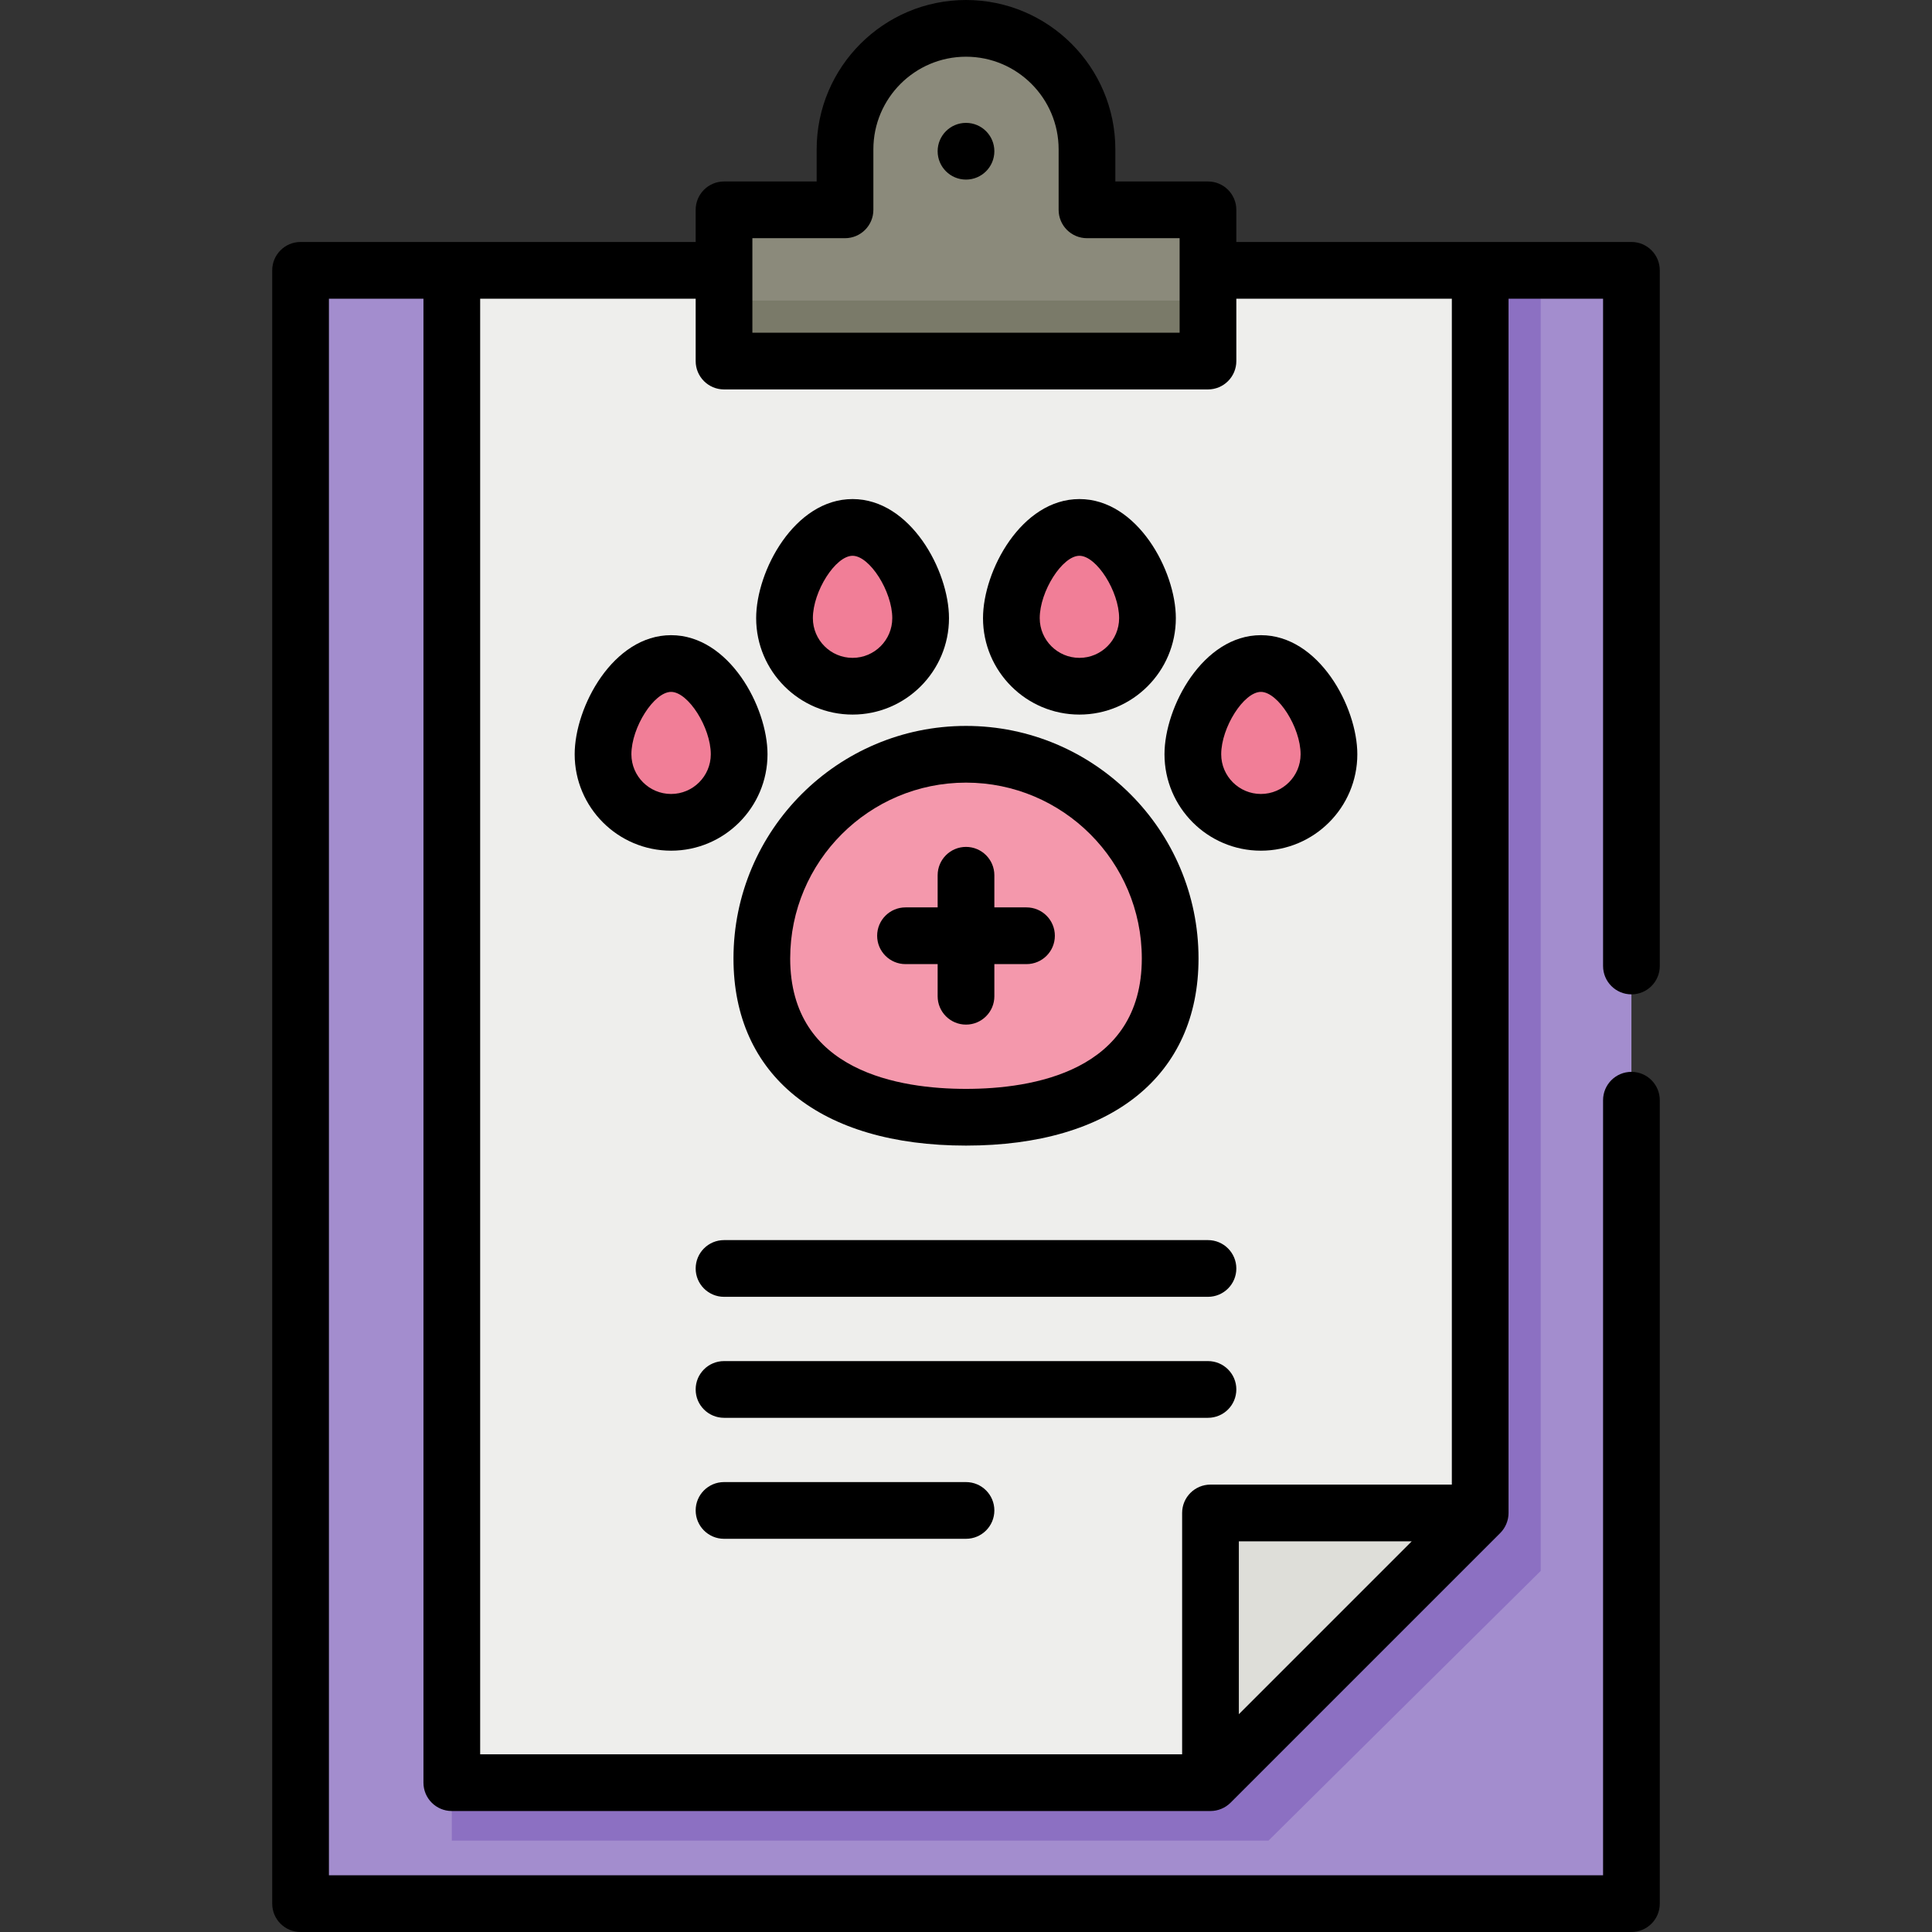 <?xml version="1.0" encoding="iso-8859-1"?>
<!-- Generator: Adobe Illustrator 19.0.0, SVG Export Plug-In . SVG Version: 6.00 Build 0)  -->
<svg version="1.1" id="Capa_1" xmlns="http://www.w3.org/2000/svg" xmlns:xlink="http://www.w3.org/1999/xlink" x="0px" y="0px"
	 viewBox="0 0 512 512" style="enable-background:new 0 0 512 512;" xml:space="preserve">
<rect x="0" y="0" width="512" height="512" fill="#333333" stroke="none"/>
<rect x="79.656" y="71.64" style="fill:#A38DCE;" width="352.689" height="432.845"/>
<polygon style="fill:#8C70C2;" points="408.297,71.64 119.734,71.64 119.734,487.786 336.157,487.786 408.297,416.313 "/>
<polygon style="fill:#EEEEEC;" points="392.266,71.64 119.734,71.64 119.734,472.423 320.794,472.423 392.266,400.95 "/>
<polygon style="fill:#DEDED9;" points="320.794,472.423 392.266,400.95 320.794,400.95 "/>
<path style="fill:#8B8A7B;" d="M288.063,55.609V39.577c0-17.708-14.355-32.063-32.063-32.063l0,0
	c-17.708,0-32.063,14.355-32.063,32.063v16.031h-32.063v40.078h128.25V55.609H288.063z"/>
<rect x="191.875" y="79.656" style="fill:#7A7A69;" width="128.25" height="16.031"/>
<path style="fill:#F498AC;" d="M201.894,253.996c0-29.881,24.224-54.106,54.106-54.106s54.106,24.224,54.106,54.106
	S285.881,296.078,256,296.078S201.894,283.877,201.894,253.996z"/>
<g>
	<path style="fill:#F17E97;" d="M207.906,163.82c0-9.96,8.075-24.047,18.035-24.047s18.035,14.087,18.035,24.047
		s-8.075,18.035-18.035,18.035S207.906,173.78,207.906,163.82z"/>
	<path style="fill:#F17E97;" d="M268.023,163.82c0-9.96,8.075-24.047,18.035-24.047c9.96,0,18.035,14.087,18.035,24.047
		s-8.075,18.035-18.035,18.035C276.098,181.855,268.023,173.78,268.023,163.82z"/>
	<path style="fill:#F17E97;" d="M316.117,199.89c0-9.96,8.075-24.047,18.035-24.047c9.96,0,18.035,14.087,18.035,24.047
		s-8.075,18.035-18.035,18.035C324.192,217.926,316.117,209.851,316.117,199.89z"/>
	<path style="fill:#F17E97;" d="M159.812,199.89c0-9.96,8.075-24.047,18.035-24.047s18.035,14.087,18.035,24.047
		s-8.075,18.035-18.035,18.035S159.812,209.851,159.812,199.89z"/>
</g>
<path d="M432.344,263.515c4.151,0,7.515-3.364,7.515-7.515V71.64c0-4.151-3.364-7.515-7.515-7.515H327.64v-8.517
	c0-4.151-3.364-7.515-7.515-7.515h-24.548v-8.517C295.577,17.755,277.823,0,256,0s-39.577,17.755-39.577,39.577v8.517h-24.548
	c-4.151,0-7.515,3.364-7.515,7.515v8.517H79.656c-4.151,0-7.515,3.364-7.515,7.515v432.845c0,4.151,3.364,7.515,7.515,7.515h352.689
	c4.151,0,7.515-3.364,7.515-7.515V291.569c0-4.151-3.364-7.515-7.515-7.515s-7.515,3.364-7.515,7.515v205.401H87.17V79.155h25.049
	v393.268c0,4.151,3.364,7.515,7.515,7.515h201.059c1.974,0,3.918-0.805,5.314-2.2l71.474-71.474c1.396-1.396,2.2-3.34,2.2-5.314
	V79.155h25.049V256C424.83,260.151,428.193,263.515,432.344,263.515z M199.389,63.123h24.548c4.151,0,7.515-3.364,7.515-7.515
	V39.577c0-13.536,11.012-24.548,24.548-24.548s24.548,11.012,24.548,24.548v16.031c0,4.151,3.364,7.515,7.515,7.515h24.548v25.049
	H199.389V63.123z M328.307,454.281v-45.817h45.817L328.307,454.281z M384.751,393.434h-63.959c-4.151,0-7.515,3.364-7.515,7.515
	v63.959H127.249V79.155h57.112v16.532c0,4.151,3.364,7.515,7.515,7.515h128.25c4.151,0,7.515-3.364,7.515-7.515V79.155h57.112
	V393.434z"/>
<circle cx="256" cy="40.078" r="7.515"/>
<path d="M320.125,328.642h-128.25c-4.151,0-7.515,3.364-7.515,7.515s3.364,7.515,7.515,7.515h128.25
	c4.151,0,7.515-3.364,7.515-7.515S324.276,328.642,320.125,328.642z"/>
<path d="M320.125,360.704h-128.25c-4.151,0-7.515,3.364-7.515,7.515s3.364,7.515,7.515,7.515h128.25
	c4.151,0,7.515-3.364,7.515-7.515S324.276,360.704,320.125,360.704z"/>
<path d="M256,392.767h-64.125c-4.151,0-7.515,3.364-7.515,7.515s3.364,7.515,7.515,7.515H256c4.151,0,7.515-3.364,7.515-7.515
	S260.151,392.767,256,392.767z"/>
<path d="M194.38,253.996c0,31.056,23.035,49.597,61.62,49.597s61.62-18.541,61.62-49.597c0-33.977-27.643-61.62-61.62-61.62
	S194.38,220.019,194.38,253.996z M256,207.405c25.691,0,46.591,20.9,46.591,46.591c0,30.077-29.191,34.568-46.591,34.568
	s-46.591-4.491-46.591-34.568C209.409,228.305,230.309,207.405,256,207.405z"/>
<path d="M225.941,189.37c14.089,0,25.55-11.461,25.55-25.55c0-12.565-10.191-31.562-25.55-31.562s-25.55,18.997-25.55,31.562
	C200.391,177.908,211.853,189.37,225.941,189.37z M225.941,147.288c4.523,0,10.521,9.424,10.521,16.532
	c0,5.801-4.719,10.521-10.521,10.521c-5.801,0-10.521-4.719-10.521-10.521C215.421,156.712,221.418,147.288,225.941,147.288z"/>
<path d="M286.059,189.37c14.089,0,25.55-11.461,25.55-25.55c0-12.565-10.191-31.562-25.55-31.562s-25.55,18.997-25.55,31.562
	C260.509,177.908,271.97,189.37,286.059,189.37z M286.059,147.288c4.523,0,10.521,9.424,10.521,16.532
	c0,5.801-4.719,10.521-10.521,10.521c-5.801,0-10.521-4.719-10.521-10.521C275.538,156.712,281.536,147.288,286.059,147.288z"/>
<path d="M308.603,199.89c0,14.089,11.461,25.55,25.55,25.55c14.089,0,25.55-11.461,25.55-25.55c0-12.565-10.191-31.562-25.55-31.562
	S308.603,187.326,308.603,199.89z M344.673,199.89c0,5.801-4.719,10.521-10.521,10.521c-5.801,0-10.521-4.719-10.521-10.521
	c0-7.108,5.998-16.532,10.521-16.532C338.675,183.358,344.673,192.783,344.673,199.89z"/>
<path d="M203.397,199.89c0-12.565-10.191-31.562-25.55-31.562s-25.55,18.997-25.55,31.562c0,14.089,11.461,25.55,25.55,25.55
	C191.936,225.44,203.397,213.979,203.397,199.89z M177.847,210.411c-5.801,0-10.521-4.719-10.521-10.521
	c0-7.108,5.998-16.532,10.521-16.532s10.521,9.424,10.521,16.532C188.368,205.692,183.649,210.411,177.847,210.411z"/>
<path d="M239.969,255.499h8.517v8.517c0,4.151,3.364,7.515,7.515,7.515c4.151,0,7.515-3.364,7.515-7.515v-8.517h8.517
	c4.151,0,7.515-3.364,7.515-7.515s-3.364-7.515-7.515-7.515h-8.517v-8.517c0-4.151-3.364-7.515-7.515-7.515
	c-4.151,0-7.515,3.364-7.515,7.515v8.517h-8.517c-4.151,0-7.515,3.364-7.515,7.515S235.818,255.499,239.969,255.499z"/>
<g>
</g>
<g>
</g>
<g>
</g>
<g>
</g>
<g>
</g>
<g>
</g>
<g>
</g>
<g>
</g>
<g>
</g>
<g>
</g>
<g>
</g>
<g>
</g>
<g>
</g>
<g>
</g>
<g>
</g>
</svg>
